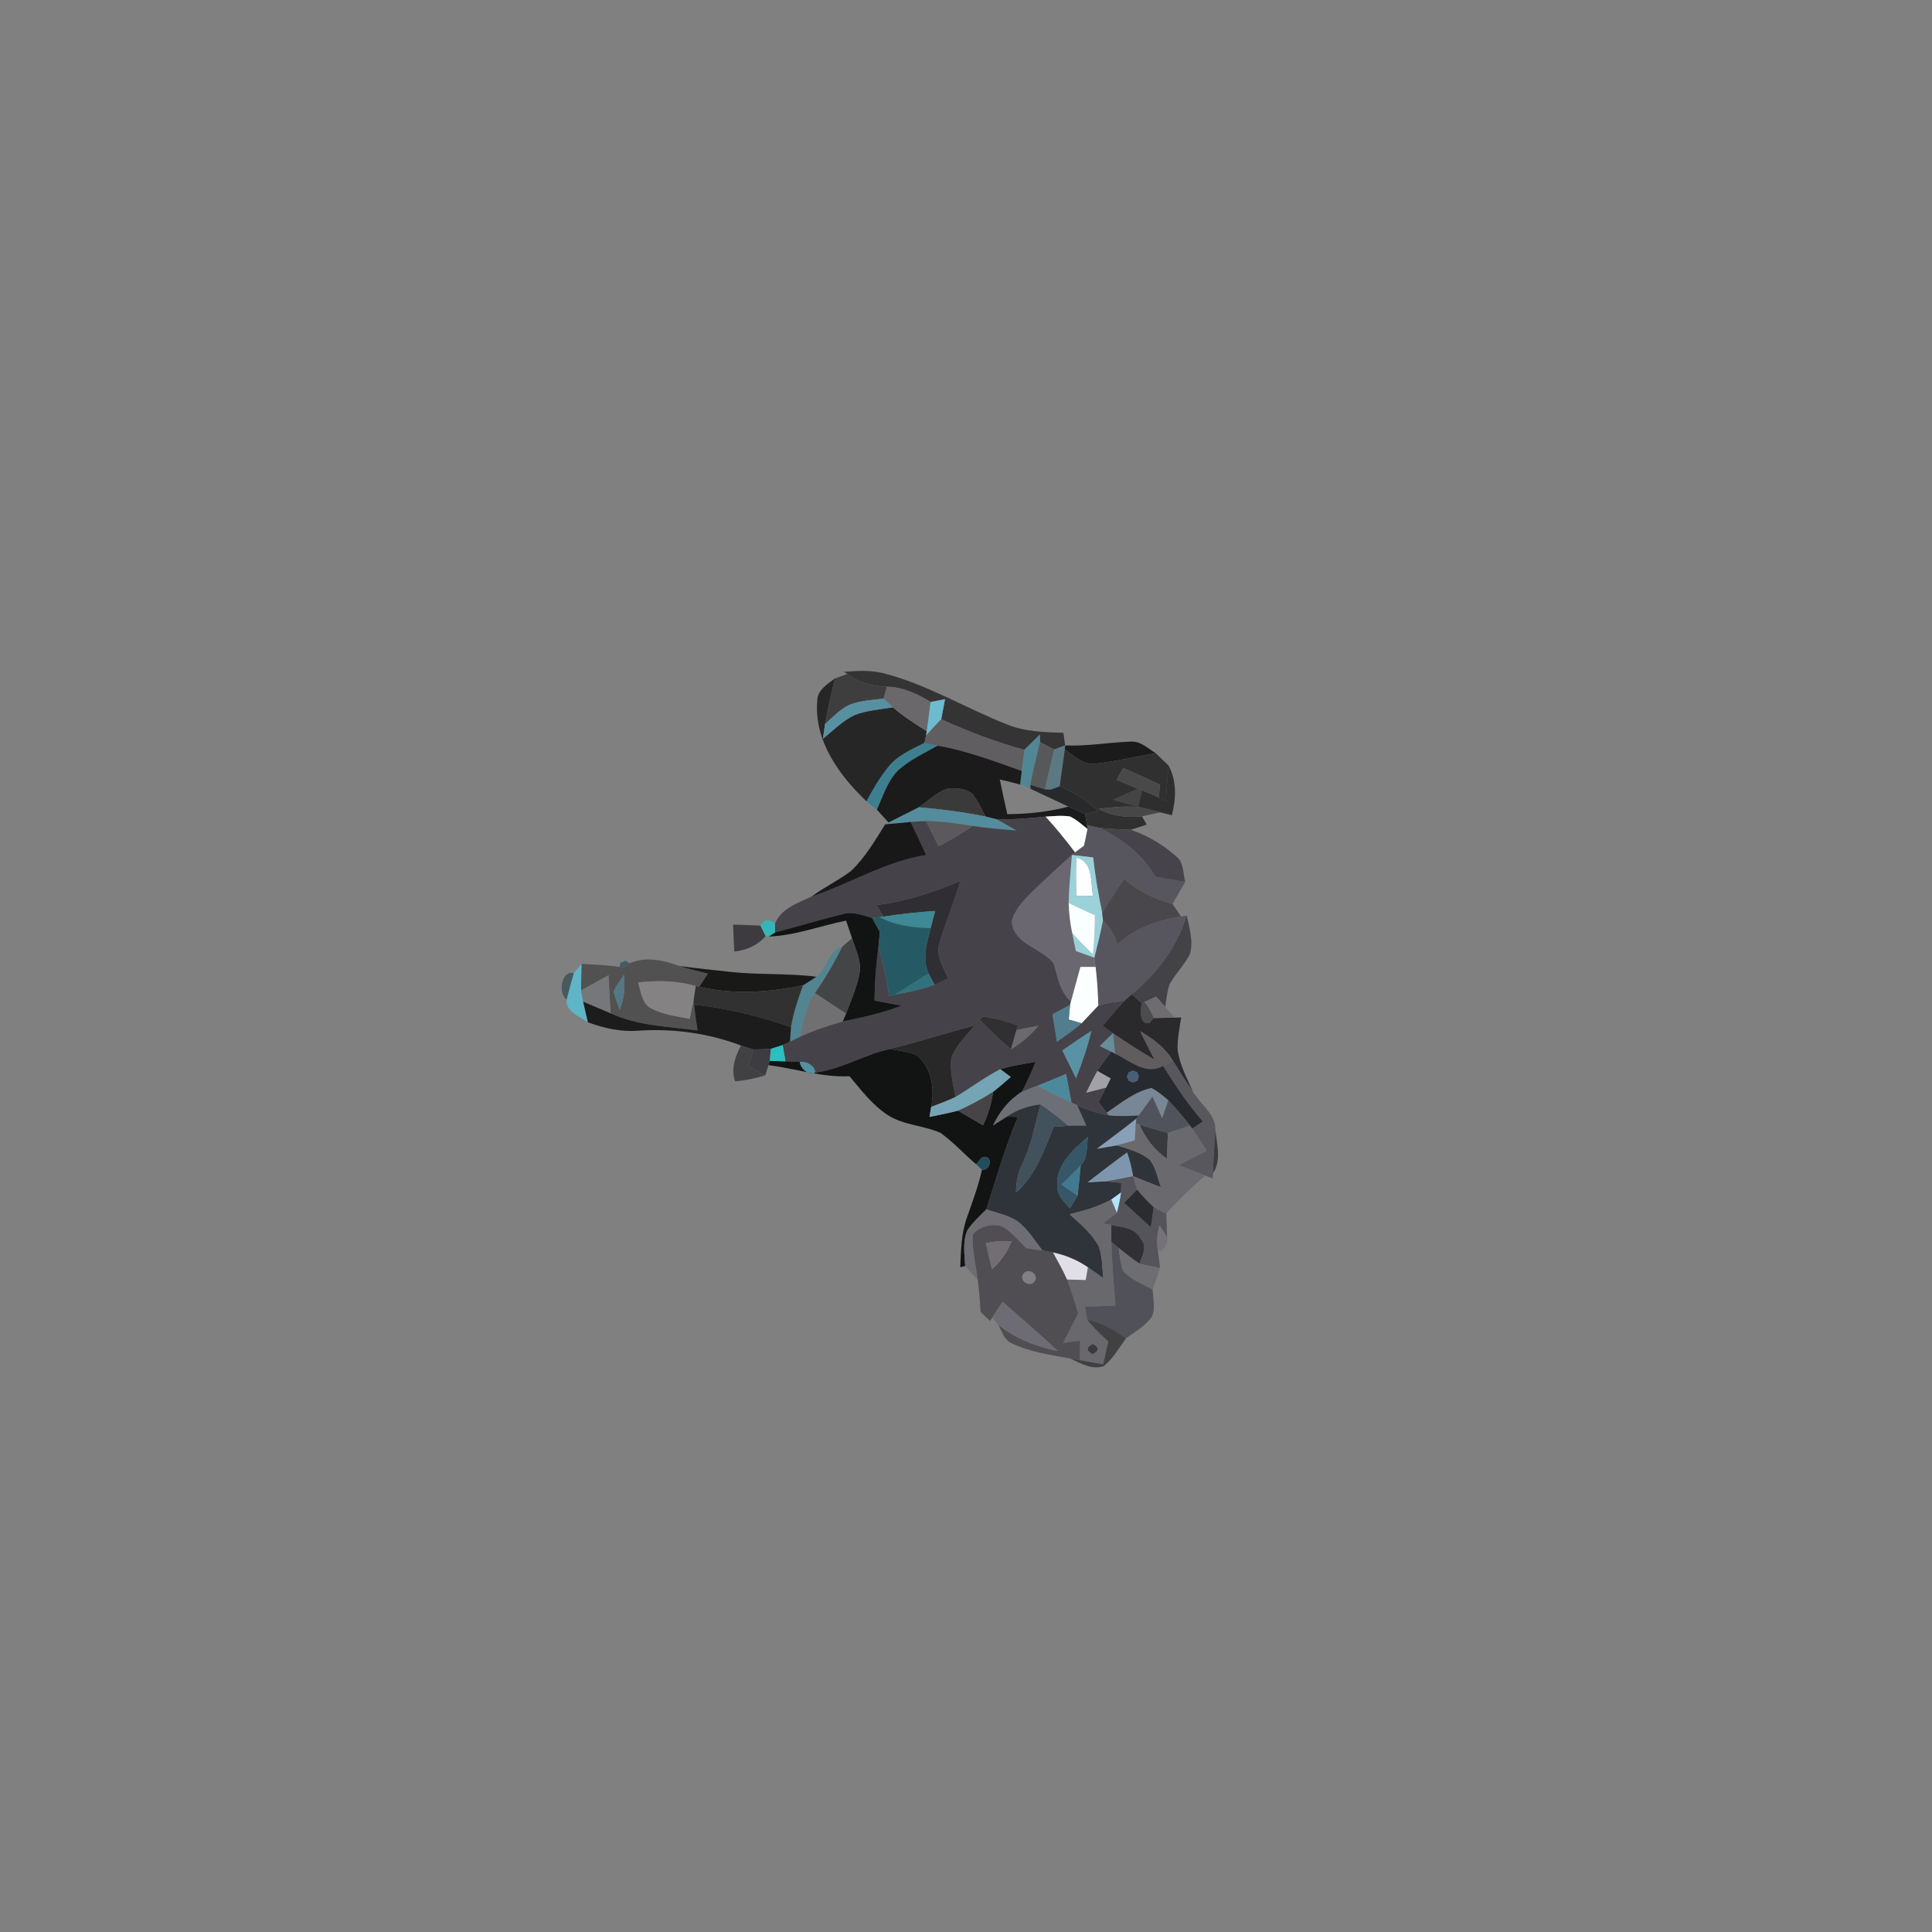 <?xml version="1.0" encoding="UTF-8" ?>
<!DOCTYPE svg PUBLIC "-//W3C//DTD SVG 1.1//EN" "http://www.w3.org/Graphics/SVG/1.1/DTD/svg11.dtd">
<svg width="384pt" height="384pt" viewBox="0 0 384 384" version="1.1" xmlns="http://www.w3.org/2000/svg">
<rect x="0" y="0" width="384" height="384" fill="#808080" stroke="none"/>
<g id="#353435fe">
<path fill="#353435" opacity="1.00" d=" M 167.73 133.53 C 170.29 133.35 172.91 133.16 175.43 133.77 C 184.14 135.95 191.86 140.73 200.16 143.99 C 203.71 145.44 207.59 145.53 211.36 145.66 C 211.45 146.29 211.62 147.54 211.71 148.16 C 211.16 148.36 210.08 148.77 209.54 148.97 C 208.59 148.49 207.64 147.99 206.70 147.49 C 206.69 147.12 206.68 146.39 206.67 146.02 C 205.65 147.02 204.63 148.02 203.61 149.03 C 197.93 147.50 192.42 145.40 187.08 142.95 C 187.33 141.62 187.58 140.29 187.83 138.97 C 186.87 139.15 185.92 139.33 184.97 139.52 C 182.32 137.90 179.44 136.56 176.28 136.49 C 173.46 136.42 170.67 135.72 168.41 133.96 L 167.73 133.53 Z" />
</g>
<g id="#3f3e3fff">
<path fill="#3f3e3f" opacity="1.00" d=" M 168.41 133.96 C 170.67 135.72 173.46 136.42 176.28 136.49 C 176.12 137.08 175.79 138.26 175.63 138.85 C 173.36 139.13 171.02 139.24 168.87 140.07 C 166.97 140.97 165.51 142.53 163.98 143.92 C 164.50 140.87 165.23 137.87 165.92 134.86 C 166.54 134.64 167.78 134.19 168.41 133.96 Z" />
</g>
<g id="#272627ff">
<path fill="#272627" opacity="1.00" d=" M 162.44 139.27 C 162.47 137.12 164.43 136.02 165.92 134.86 C 165.23 137.87 164.50 140.87 163.98 143.92 C 163.88 144.65 163.67 146.11 163.57 146.84 C 165.59 145.18 167.47 143.26 169.86 142.12 C 172.29 141.17 174.92 141.01 177.47 140.59 C 179.55 142.39 181.88 143.87 184.20 145.34 L 184.06 146.20 C 183.97 146.56 183.81 147.30 183.72 147.67 C 181.16 148.99 178.34 150.16 176.52 152.51 C 174.84 154.60 173.49 156.92 172.23 159.28 C 166.79 154.12 161.74 147.15 162.44 139.27 Z" />
</g>
<g id="#6a686aff">
<path fill="#6a686a" opacity="1.00" d=" M 176.28 136.49 C 179.44 136.56 182.32 137.90 184.97 139.52 C 184.71 141.46 184.48 143.40 184.20 145.34 C 181.88 143.87 179.55 142.39 177.47 140.59 C 177.01 140.15 176.09 139.29 175.63 138.85 C 175.79 138.26 176.12 137.08 176.28 136.49 Z" />
</g>
<g id="#5791a1ff">
<path fill="#5791a1" opacity="1.00" d=" M 168.87 140.07 C 171.02 139.24 173.36 139.13 175.63 138.85 C 176.09 139.29 177.01 140.15 177.47 140.59 C 174.92 141.01 172.29 141.17 169.86 142.12 C 167.47 143.26 165.59 145.18 163.57 146.84 C 163.67 146.11 163.88 144.65 163.98 143.92 C 165.51 142.53 166.97 140.97 168.87 140.07 Z" />
</g>
<g id="#6dbbcfff">
<path fill="#6dbbcf" opacity="1.00" d=" M 184.97 139.52 C 185.92 139.33 186.87 139.15 187.83 138.97 C 187.58 140.29 187.33 141.62 187.08 142.95 C 186.06 144.02 185.03 145.09 184.06 146.20 L 184.20 145.34 C 184.48 143.40 184.71 141.46 184.97 139.52 Z" />
</g>
<g id="#605e60ff">
<path fill="#605e60" opacity="1.00" d=" M 184.06 146.20 C 185.03 145.09 186.06 144.02 187.08 142.95 C 192.42 145.40 197.93 147.50 203.61 149.03 C 203.43 150.43 203.25 151.83 203.08 153.23 C 197.59 151.28 192.12 149.22 186.37 148.20 C 185.71 148.07 184.38 147.80 183.72 147.67 C 183.81 147.30 183.97 146.56 184.06 146.20 Z" />
</g>
<g id="#4f8695f4">
<path fill="#4f8695" opacity="0.96" d=" M 203.61 149.03 C 204.63 148.02 205.65 147.02 206.67 146.02 C 206.68 146.39 206.69 147.12 206.70 147.49 C 206.09 150.33 205.27 153.12 204.82 156.00 L 204.83 156.79 C 204.31 156.58 203.27 156.15 202.75 155.94 C 202.83 155.26 203.00 153.91 203.08 153.23 C 203.25 151.83 203.43 150.43 203.61 149.03 Z" />
</g>
<g id="#1b1b1bfd">
<path fill="#1b1b1b" opacity="1.00" d=" M 211.71 148.16 C 216.10 148.36 220.45 147.53 224.83 147.40 C 226.76 147.31 228.19 148.78 229.72 149.72 C 225.80 150.36 221.94 151.33 217.99 151.75 C 215.47 152.24 213.49 150.31 211.63 148.95 L 211.71 148.16 Z" />
</g>
<g id="#3d7f90fb">
<path fill="#3d7f90" opacity="1.00" d=" M 176.52 152.51 C 178.34 150.16 181.16 148.99 183.72 147.67 C 184.38 147.80 185.71 148.07 186.37 148.20 C 183.61 149.78 180.62 151.10 178.31 153.33 C 176.34 155.47 175.47 158.32 174.29 160.92 C 173.59 160.39 172.89 159.85 172.23 159.28 C 173.49 156.92 174.84 154.60 176.52 152.51 Z" />
</g>
<g id="#575859ff">
<path fill="#575859" opacity="1.00" d=" M 204.82 156.00 C 205.27 153.12 206.09 150.33 206.70 147.49 C 207.64 147.99 208.59 148.49 209.54 148.97 C 208.91 151.61 208.29 154.25 207.66 156.89 C 206.70 156.61 205.76 156.31 204.82 156.00 Z" />
</g>
<g id="#5c7983ff">
<path fill="#5c7983" opacity="1.00" d=" M 209.54 148.97 C 210.08 148.77 211.16 148.36 211.71 148.16 L 211.63 148.95 C 211.33 151.40 210.94 153.84 210.62 156.29 C 210.17 156.46 209.28 156.79 208.83 156.95 C 208.54 156.94 207.95 156.91 207.66 156.89 C 208.29 154.25 208.91 151.61 209.54 148.97 Z" />
</g>
<g id="#1b1b1bff">
<path fill="#1b1b1b" opacity="1.00" d=" M 178.31 153.33 C 180.62 151.10 183.61 149.78 186.37 148.20 C 192.12 149.22 197.59 151.28 203.08 153.23 C 203.00 153.91 202.83 155.26 202.75 155.94 C 201.41 155.56 200.05 155.24 198.71 154.92 C 199.19 157.23 199.69 159.52 200.20 161.82 C 204.30 161.80 208.39 161.37 212.36 160.32 C 213.45 160.82 214.56 161.31 215.67 161.81 C 215.77 162.36 215.97 163.47 216.07 164.03 L 216.16 164.79 C 215.03 163.89 213.96 162.88 212.65 162.28 C 211.04 162.04 209.41 162.21 207.80 162.32 C 204.57 162.62 201.33 162.93 198.09 162.84 C 197.53 162.70 196.42 162.43 195.87 162.29 C 195.04 160.71 194.30 159.05 193.16 157.67 C 191.70 156.72 189.85 156.49 188.16 156.78 C 186.07 157.58 184.45 159.19 182.65 160.45 C 180.64 161.48 178.61 162.47 176.61 163.50 C 176.03 162.86 174.87 161.57 174.29 160.92 C 175.47 158.32 176.34 155.47 178.31 153.33 Z" />
</g>
<g id="#303030ff">
<path fill="#303030" opacity="1.00" d=" M 210.62 156.29 C 210.94 153.84 211.33 151.40 211.63 148.95 C 213.49 150.31 215.47 152.24 217.99 151.75 C 221.94 151.33 225.80 150.36 229.72 149.72 C 230.56 150.53 231.41 151.34 232.26 152.15 C 232.05 154.49 231.87 156.84 231.73 159.19 C 231.39 159.01 230.70 158.67 230.35 158.49 C 230.39 157.85 230.48 156.57 230.52 155.93 C 228.10 154.79 225.66 153.71 223.22 152.64 C 222.91 153.23 222.29 154.42 221.98 155.01 C 223.38 155.60 224.79 156.20 226.21 156.78 C 224.54 157.45 222.91 158.20 221.27 158.95 C 222.91 159.43 224.55 159.91 226.20 160.39 C 223.59 160.20 220.98 160.45 218.39 160.78 C 221.03 162.21 224.02 162.59 226.97 162.25 C 227.21 162.66 227.68 163.48 227.92 163.89 C 226.87 164.27 225.80 164.61 224.73 164.92 C 222.68 164.85 220.62 164.77 218.58 164.56 C 217.95 164.43 216.69 164.16 216.07 164.03 C 215.97 163.47 215.77 162.36 215.67 161.81 C 216.31 161.64 217.59 161.31 218.24 161.15 C 215.97 159.13 213.44 157.42 210.62 156.29 Z" />
</g>
<g id="#121212bd">
<path fill="#121212" opacity="0.74" d=" M 232.26 152.15 C 233.91 155.24 233.77 158.74 232.91 162.04 C 232.34 161.89 231.20 161.60 230.63 161.46 C 229.15 161.07 227.68 160.69 226.20 160.39 C 226.46 159.29 226.73 158.18 227.00 157.08 C 228.13 157.53 229.24 158.00 230.35 158.49 C 230.70 158.67 231.39 159.01 231.73 159.19 C 231.87 156.84 232.05 154.49 232.26 152.15 Z" />
</g>
<g id="#4a494aff">
<path fill="#4a494a" opacity="1.00" d=" M 223.22 152.64 C 225.66 153.71 228.10 154.79 230.52 155.93 C 230.48 156.57 230.39 157.85 230.35 158.49 C 229.24 158.00 228.13 157.53 227.00 157.08 L 226.21 156.78 C 224.79 156.20 223.38 155.60 221.98 155.01 C 222.29 154.42 222.91 153.23 223.22 152.64 Z" />
</g>
<g id="#1d1e1fe0">
<path fill="#1d1e1f" opacity="0.88" d=" M 204.82 156.00 C 205.76 156.31 206.70 156.61 207.66 156.89 C 207.95 156.91 208.54 156.94 208.83 156.95 C 209.28 156.79 210.17 156.46 210.62 156.29 C 213.44 157.42 215.97 159.13 218.24 161.15 C 217.59 161.31 216.31 161.64 215.67 161.81 C 214.56 161.31 213.45 160.82 212.36 160.32 C 209.85 159.14 207.34 157.96 204.83 156.79 L 204.82 156.00 Z" />
</g>
<g id="#3b3a3bff">
<path fill="#3b3a3b" opacity="1.00" d=" M 182.65 160.45 C 184.45 159.19 186.07 157.58 188.16 156.78 C 189.85 156.49 191.70 156.72 193.16 157.67 C 194.30 159.05 195.04 160.71 195.87 162.29 C 191.51 161.38 187.08 160.84 182.65 160.45 Z" />
</g>
<g id="#0a0a0a82">
<path fill="#0a0a0a" opacity="0.51" d=" M 221.27 158.95 C 222.91 158.20 224.54 157.45 226.21 156.78 L 227.00 157.08 C 226.73 158.18 226.46 159.29 226.20 160.39 C 224.55 159.91 222.91 159.43 221.27 158.95 Z" />
</g>
<g id="#484748fe">
<path fill="#484748" opacity="1.00" d=" M 218.39 160.78 C 220.98 160.45 223.59 160.20 226.20 160.39 C 227.68 160.69 229.15 161.07 230.63 161.46 C 229.71 161.66 227.89 162.05 226.97 162.25 C 224.02 162.59 221.03 162.21 218.39 160.78 Z" />
</g>
<g id="#538c9cff">
<path fill="#538c9c" opacity="1.00" d=" M 176.61 163.50 C 178.61 162.47 180.64 161.48 182.65 160.45 C 187.08 160.84 191.51 161.38 195.87 162.29 C 196.42 162.43 197.53 162.70 198.09 162.84 C 199.43 163.54 200.73 164.31 202.04 165.07 C 199.13 164.85 196.22 164.59 193.33 164.17 C 190.26 163.68 187.17 163.22 184.05 163.19 C 183.03 163.23 182.01 163.29 181.00 163.37 C 179.31 163.52 177.63 163.69 175.94 163.85 L 176.61 163.50 Z" />
</g>
<g id="#fdffffff">
<path fill="#fdffff" opacity="1.00" d=" M 207.80 162.32 C 209.41 162.21 211.04 162.04 212.65 162.28 C 213.96 162.88 215.03 163.89 216.16 164.79 C 215.95 165.90 215.71 167.01 215.46 168.11 C 215.02 168.45 214.12 169.11 213.67 169.44 C 211.82 166.98 209.87 164.59 207.80 162.32 Z" />
<path fill="#fdffff" opacity="1.00" d=" M 213.92 170.43 C 217.40 171.28 216.70 175.37 217.26 178.07 C 216.43 178.08 214.75 178.09 213.91 178.10 C 213.85 175.54 213.82 172.98 213.92 170.43 Z" />
</g>
<g id="#454349ff">
<path fill="#454349" opacity="1.00" d=" M 181.00 163.37 C 182.01 163.29 183.03 163.23 184.05 163.19 C 184.88 164.86 185.71 166.52 186.56 168.18 C 188.89 166.97 191.15 165.64 193.33 164.17 C 196.22 164.59 199.13 164.85 202.04 165.07 C 200.73 164.31 199.43 163.54 198.09 162.84 C 201.33 162.93 204.57 162.62 207.80 162.32 C 209.87 164.59 211.82 166.98 213.67 169.44 L 213.06 169.93 C 210.39 172.30 207.78 174.75 205.19 177.21 C 203.51 178.90 201.72 180.73 201.11 183.11 C 201.41 187.69 207.03 188.38 209.44 191.46 C 210.23 194.15 210.65 197.08 212.86 199.07 L 212.69 199.72 C 211.54 200.37 210.37 200.98 209.20 201.60 C 209.48 203.42 209.77 205.23 210.07 207.05 C 211.74 205.88 213.42 204.71 214.97 203.38 C 216.10 202.22 217.17 201.01 218.30 199.86 C 220.01 199.35 221.78 199.08 223.55 198.86 C 222.02 200.49 220.59 202.21 219.14 203.91 C 219.83 204.40 220.52 204.88 221.21 205.37 C 220.34 206.21 219.48 207.05 218.61 207.90 C 219.18 208.18 220.31 208.75 220.88 209.03 C 219.93 210.29 218.97 211.55 218.11 212.87 C 217.31 214.28 216.60 215.73 215.89 217.18 C 217.21 216.84 218.53 216.50 219.85 216.16 C 219.36 217.13 218.87 218.09 218.37 219.06 C 218.89 219.77 219.42 220.47 219.96 221.16 L 220.41 221.70 C 218.22 221.34 216.13 220.58 214.10 219.70 C 213.82 219.57 213.26 219.31 212.97 219.17 C 212.62 217.26 212.26 215.35 211.89 213.45 C 209.98 214.25 208.07 215.06 206.15 215.82 C 205.12 216.22 204.09 216.60 203.08 217.02 C 204.13 215.10 204.98 213.08 205.84 211.07 C 203.49 211.46 201.12 211.85 198.83 212.51 C 195.71 214.12 192.90 216.25 189.89 218.05 C 189.46 215.47 188.73 212.86 189.09 210.24 C 190.03 207.73 192.04 205.84 193.73 203.82 C 188.07 205.32 182.48 207.09 176.80 208.52 C 171.74 209.63 167.24 212.53 162.06 213.18 C 161.83 211.75 160.34 210.91 158.98 211.07 C 158.26 211.04 156.83 210.98 156.12 210.95 C 155.98 210.14 155.71 208.52 155.57 207.71 C 155.93 207.54 156.65 207.20 157.01 207.03 C 157.54 206.77 158.60 206.25 159.13 205.99 C 161.82 204.75 164.64 203.84 167.47 203.02 C 171.43 202.23 175.39 201.37 179.16 199.89 C 177.38 199.54 175.61 199.20 173.83 198.87 C 173.84 195.25 174.13 191.65 174.61 188.07 C 175.46 191.33 176.27 194.61 176.71 197.96 C 177.00 197.89 177.58 197.75 177.87 197.69 C 180.53 197.17 183.21 196.69 185.75 195.70 C 186.66 195.31 187.55 194.90 188.45 194.49 C 187.48 192.22 185.85 189.79 186.79 187.23 C 188.01 183.14 189.68 179.20 190.88 175.10 C 185.56 177.38 180.01 179.14 174.25 179.89 C 174.70 180.65 175.16 181.42 175.61 182.18 L 174.82 182.29 C 174.45 182.34 173.72 182.42 173.35 182.46 C 171.47 181.92 169.50 181.11 167.52 181.68 C 163.01 182.80 158.55 184.14 154.06 185.32 C 154.05 184.90 154.04 184.06 154.03 183.63 C 155.16 180.61 158.57 179.46 161.27 178.22 C 168.95 175.67 175.99 171.20 184.08 169.95 C 183.08 167.74 182.06 165.55 181.00 163.37 M 195.42 202.08 L 194.70 202.62 C 196.67 204.71 198.71 206.73 200.95 208.52 C 203.01 207.30 204.84 205.75 206.37 203.90 C 204.92 204.17 203.48 204.45 202.04 204.75 L 202.30 203.85 C 200.09 202.96 197.78 202.37 195.42 202.08 M 211.15 208.79 C 212.05 210.62 212.95 212.46 213.87 214.29 C 215.09 211.23 216.14 208.11 216.92 204.91 C 214.96 206.16 213.04 207.46 211.15 208.79 Z" />
</g>
<g id="#5b595bff">
<path fill="#5b595b" opacity="1.00" d=" M 184.05 163.19 C 187.17 163.22 190.26 163.68 193.33 164.17 C 191.15 165.64 188.89 166.97 186.56 168.18 C 185.71 166.52 184.88 164.86 184.05 163.19 Z" />
</g>
<g id="#181819ff">
<path fill="#181819" opacity="1.00" d=" M 175.94 163.85 C 177.63 163.69 179.31 163.52 181.00 163.37 C 182.06 165.55 183.08 167.74 184.08 169.95 C 175.99 171.20 168.95 175.67 161.27 178.22 C 163.78 176.35 166.64 175.01 169.14 173.12 C 171.94 170.47 173.90 167.09 175.94 163.85 Z" />
</g>
<g id="#57565eff">
<path fill="#57565e" opacity="1.00" d=" M 216.07 164.03 C 216.69 164.16 217.95 164.43 218.58 164.56 C 223.07 166.74 227.16 169.89 229.68 174.27 C 231.64 174.62 233.60 174.95 235.57 175.27 C 234.73 176.73 233.88 178.19 233.05 179.66 C 229.50 178.73 226.17 177.11 223.39 174.69 C 221.95 176.93 220.43 179.12 219.07 181.41 C 218.30 177.77 217.68 174.11 217.27 170.42 C 215.86 170.25 214.46 170.09 213.06 169.93 L 213.67 169.44 C 214.12 169.11 215.02 168.45 215.46 168.11 C 215.71 167.01 215.95 165.90 216.16 164.79 L 216.07 164.03 Z" />
<path fill="#57565e" opacity="1.00" d=" M 234.74 182.17 L 235.87 181.95 C 233.98 188.16 229.95 193.56 224.95 197.63 C 224.60 197.94 223.90 198.56 223.55 198.86 C 221.78 199.08 220.01 199.35 218.30 199.86 C 218.20 197.30 218.07 194.73 217.76 192.18 C 217.69 191.73 217.57 190.81 217.51 190.35 C 218.12 187.87 218.75 185.40 219.23 182.89 C 220.65 184.17 221.54 185.88 222.08 187.70 C 225.56 184.47 230.11 182.87 234.74 182.17 Z" />
</g>
<g id="#454349f9">
<path fill="#454349" opacity="0.98" d=" M 218.58 164.56 C 220.62 164.77 222.68 164.85 224.73 164.92 C 228.05 166.02 231.13 167.87 233.74 170.19 C 235.33 171.37 235.11 173.54 235.57 175.27 C 233.60 174.95 231.64 174.62 229.68 174.27 C 227.16 169.89 223.07 166.74 218.58 164.56 Z" />
</g>
<g id="#6a6770ff">
<path fill="#6a6770" opacity="1.00" d=" M 205.19 177.21 C 207.78 174.75 210.39 172.30 213.06 169.93 C 212.79 173.10 212.49 176.28 212.40 179.46 C 212.47 181.47 212.69 183.48 213.11 185.45 C 213.35 186.64 213.60 187.83 213.84 189.02 C 215.06 189.46 216.28 189.91 217.51 190.35 C 217.57 190.81 217.69 191.73 217.76 192.18 C 216.75 192.18 215.74 192.19 214.74 192.19 C 214.11 194.49 213.49 196.78 212.86 199.07 C 210.65 197.08 210.23 194.15 209.44 191.46 C 207.03 188.38 201.41 187.69 201.11 183.11 C 201.72 180.73 203.51 178.90 205.19 177.21 Z" />
</g>
<g id="#9bd2daff">
<path fill="#9bd2da" opacity="1.00" d=" M 213.06 169.93 C 214.46 170.09 215.86 170.25 217.27 170.42 C 217.68 174.11 218.30 177.77 219.07 181.41 C 219.11 181.78 219.19 182.52 219.23 182.89 C 218.75 185.40 218.12 187.87 217.51 190.35 C 216.28 189.91 215.06 189.46 213.84 189.02 C 213.60 187.83 213.35 186.64 213.11 185.45 C 214.41 186.95 215.83 188.33 217.24 189.72 C 217.51 187.12 217.65 184.51 217.62 181.90 C 215.86 181.11 214.12 180.30 212.40 179.46 C 212.49 176.28 212.79 173.10 213.06 169.93 M 213.92 170.43 C 213.82 172.98 213.85 175.54 213.91 178.10 C 214.75 178.09 216.43 178.08 217.26 178.07 C 216.70 175.37 217.40 171.28 213.92 170.43 Z" />
</g>
<g id="#4a474cff">
<path fill="#4a474c" opacity="1.00" d=" M 219.07 181.41 C 220.43 179.12 221.95 176.93 223.39 174.69 C 226.17 177.11 229.50 178.73 233.05 179.66 C 233.61 180.50 234.17 181.33 234.74 182.17 C 230.11 182.87 225.56 184.47 222.08 187.70 C 221.54 185.88 220.65 184.17 219.23 182.89 C 219.19 182.52 219.11 181.78 219.07 181.41 Z" />
</g>
<g id="#2f2e32ff">
<path fill="#2f2e32" opacity="1.00" d=" M 174.25 179.89 C 180.01 179.14 185.56 177.38 190.88 175.10 C 189.68 179.20 188.01 183.14 186.79 187.23 C 185.85 189.79 187.48 192.22 188.45 194.49 C 187.55 194.90 186.66 195.31 185.75 195.70 C 185.46 195.15 184.87 194.06 184.57 193.51 C 183.26 190.58 184.21 187.40 184.98 184.48 C 185.27 183.34 185.57 182.20 185.87 181.06 C 182.44 181.28 179.01 181.65 175.61 182.18 C 175.16 181.42 174.70 180.65 174.25 179.89 Z" />
</g>
<g id="#f9ffffff">
<path fill="#f9ffff" opacity="1.00" d=" M 212.40 179.46 C 214.12 180.30 215.86 181.11 217.62 181.90 C 217.65 184.51 217.51 187.12 217.24 189.72 C 215.83 188.33 214.41 186.95 213.11 185.45 C 212.69 183.48 212.47 181.47 212.40 179.46 Z" />
</g>
<g id="#121313ff">
<path fill="#121313" opacity="1.00" d=" M 167.52 181.68 C 169.50 181.11 171.47 181.92 173.35 182.46 C 173.86 183.38 174.36 184.30 174.88 185.22 C 174.78 186.17 174.69 187.12 174.61 188.07 C 174.13 191.65 173.84 195.25 173.83 198.87 C 175.61 199.20 177.38 199.54 179.16 199.89 C 175.39 201.37 171.43 202.23 167.47 203.02 C 167.64 202.63 167.99 201.84 168.16 201.45 C 169.24 198.58 170.54 195.73 170.95 192.67 C 170.97 190.51 169.97 188.50 169.35 186.48 C 168.94 185.31 168.55 184.15 168.17 182.98 C 163.02 184.00 158.07 185.97 152.77 186.14 C 153.09 185.93 153.73 185.53 154.06 185.32 C 158.55 184.14 163.01 182.80 167.52 181.68 Z" />
<path fill="#121313" opacity="1.00" d=" M 162.06 213.18 C 167.24 212.53 171.74 209.63 176.80 208.52 C 178.64 208.78 180.53 209.01 182.26 209.75 C 185.18 212.25 185.82 216.40 185.08 220.00 C 184.99 220.50 184.82 221.50 184.74 222.00 C 186.64 221.61 188.54 221.24 190.42 220.75 C 192.07 221.73 193.72 222.69 195.38 223.66 C 196.39 221.56 197.06 219.33 197.38 217.03 C 198.58 216.07 199.74 215.06 200.90 214.06 C 200.38 213.67 199.35 212.90 198.83 212.51 C 201.12 211.85 203.49 211.46 205.84 211.07 C 204.98 213.08 204.13 215.10 203.08 217.02 C 200.53 218.62 198.67 220.99 197.37 223.68 C 198.29 223.09 199.21 222.50 200.13 221.92 C 200.68 221.94 201.78 221.98 202.32 222.00 C 199.80 227.97 198.04 234.22 196.04 240.38 C 194.72 241.72 193.30 242.98 192.26 244.56 C 191.32 246.78 191.69 249.28 191.84 251.63 L 190.86 251.87 C 191.01 248.53 191.05 245.10 192.21 241.92 C 193.30 238.82 194.46 235.73 195.17 232.52 C 197.20 232.63 197.30 229.15 195.09 230.11 C 194.83 230.43 194.29 231.07 194.02 231.39 C 191.61 229.40 189.53 227.02 186.98 225.20 C 183.59 223.64 179.59 223.69 176.41 221.60 C 173.36 219.61 171.17 216.65 168.85 213.91 C 163.35 214.18 158.13 212.37 152.74 211.71 L 153.00 210.85 C 153.78 210.88 155.34 210.93 156.12 210.95 C 156.83 210.98 158.26 211.04 158.98 211.07 C 159.15 212.47 160.65 213.71 162.06 213.18 Z" />
</g>
<g id="#3f8895ff">
<path fill="#3f8895" opacity="1.00" d=" M 175.61 182.18 C 179.01 181.65 182.44 181.28 185.87 181.06 C 185.57 182.20 185.27 183.34 184.98 184.48 C 181.48 184.38 177.94 183.96 174.82 182.29 L 175.61 182.18 Z" />
</g>
<g id="#255a65ff">
<path fill="#255a65" opacity="1.00" d=" M 173.35 182.46 C 173.72 182.42 174.45 182.34 174.82 182.29 C 177.94 183.96 181.48 184.38 184.98 184.48 C 184.21 187.40 183.26 190.58 184.57 193.51 C 182.32 194.88 180.13 196.34 177.87 197.69 C 177.58 197.75 177.00 197.89 176.71 197.96 C 176.27 194.61 175.46 191.33 174.61 188.07 C 174.69 187.12 174.78 186.17 174.88 185.22 C 174.36 184.30 173.86 183.38 173.35 182.46 Z" />
</g>
<g id="#413f45f2">
<path fill="#413f45" opacity="0.95" d=" M 235.87 181.95 C 236.39 184.46 237.25 187.08 236.50 189.63 C 235.44 191.78 233.66 193.46 232.50 195.56 C 231.96 197.03 231.84 198.60 231.61 200.13 C 231.00 199.45 230.38 198.76 229.77 198.08 C 229.19 198.35 228.03 198.89 227.45 199.16 L 226.94 199.39 C 226.44 198.95 225.45 198.07 224.95 197.63 C 229.95 193.56 233.98 188.16 235.87 181.95 Z" />
</g>
<g id="#29bec0de">
<path fill="#29bec0" opacity="0.87" d=" M 151.12 183.97 C 151.91 182.71 152.88 182.60 154.03 183.63 C 154.04 184.06 154.05 184.90 154.06 185.32 C 153.73 185.53 153.09 185.93 152.77 186.14 L 152.15 186.07 C 151.89 185.54 151.38 184.49 151.12 183.97 Z" />
</g>
<g id="#38363bed">
<path fill="#38363b" opacity="0.93" d=" M 145.71 183.77 C 147.51 183.82 149.32 183.89 151.12 183.97 C 151.38 184.49 151.89 185.54 152.15 186.07 C 150.56 187.92 148.35 188.86 145.95 189.13 C 145.85 187.34 145.77 185.56 145.71 183.77 Z" />
</g>
<g id="#444547ff">
<path fill="#444547" opacity="1.00" d=" M 167.39 188.18 C 167.88 187.76 168.86 186.90 169.35 186.48 C 169.97 188.50 170.97 190.51 170.95 192.67 C 170.54 195.73 169.24 198.58 168.16 201.45 C 166.08 200.11 164.00 198.76 161.96 197.37 C 164.01 194.46 165.78 191.36 167.39 188.18 Z" />
</g>
<g id="#4d8493e7">
<path fill="#4d8493" opacity="0.91" d=" M 162.25 194.13 C 164.44 192.55 164.56 188.98 167.39 188.18 C 165.78 191.36 164.01 194.46 161.96 197.37 C 160.21 199.92 159.61 203.00 159.13 205.99 C 158.60 206.25 157.54 206.77 157.01 207.03 C 157.07 206.30 157.17 204.85 157.22 204.13 C 157.69 201.29 158.61 198.55 159.59 195.85 C 160.50 195.30 161.38 194.73 162.25 194.13 Z" />
</g>
<g id="#23505cb2">
<path fill="#23505c" opacity="0.70" d=" M 123.36 191.32 L 124.37 190.96 L 125.11 191.48 C 124.79 191.70 124.16 192.12 123.85 192.33 L 123.11 192.19 L 123.36 191.32 Z" />
</g>
<g id="#515152ff">
<path fill="#515152" opacity="1.00" d=" M 125.11 191.48 C 128.34 190.05 131.83 190.82 134.98 192.00 C 136.88 192.56 138.79 193.04 140.71 193.51 C 140.13 194.38 139.55 195.26 138.97 196.14 L 138.29 195.98 C 134.57 194.93 130.67 194.82 126.84 195.28 C 127.41 197.10 127.54 199.50 129.49 200.45 C 131.83 201.69 134.51 201.98 137.07 202.50 C 137.34 201.24 137.62 199.99 137.87 198.74 L 137.95 199.71 C 138.14 201.41 138.39 203.12 138.64 204.82 C 132.83 204.02 126.78 203.92 121.36 201.40 C 121.23 198.88 121.09 196.36 120.94 193.85 C 119.12 194.83 117.31 195.83 115.51 196.85 C 115.48 195.09 115.55 193.33 115.58 191.57 C 118.09 191.73 120.62 191.81 123.11 192.19 L 123.85 192.33 C 124.16 192.12 124.79 191.70 125.11 191.48 M 121.95 197.05 C 122.29 198.28 122.70 199.50 123.17 200.70 C 124.11 198.49 124.25 196.09 124.03 193.73 C 123.30 194.81 122.52 195.87 121.95 197.05 Z" />
</g>
<g id="#5db8cbee">
<path fill="#5db8cb" opacity="0.93" d=" M 114.03 193.43 C 114.42 192.97 115.19 192.04 115.58 191.57 C 115.55 193.33 115.48 195.09 115.51 196.85 C 115.61 197.41 115.81 198.53 115.91 199.09 C 116.21 200.46 116.53 201.82 116.85 203.19 C 115.18 202.04 112.43 201.14 112.62 198.66 C 113.06 196.91 113.55 195.17 114.03 193.43 Z" />
</g>
<g id="#191918fe">
<path fill="#191918" opacity="1.00" d=" M 134.98 192.00 C 138.33 192.45 141.70 192.79 145.06 193.16 C 150.77 193.80 156.54 193.40 162.25 194.13 C 161.38 194.73 160.50 195.30 159.59 195.85 C 152.84 197.26 145.74 197.72 138.97 196.14 C 139.55 195.26 140.13 194.38 140.71 193.51 C 138.79 193.04 136.88 192.56 134.98 192.00 Z" />
</g>
<g id="#fbffffff">
<path fill="#fbffff" opacity="1.00" d=" M 214.74 192.19 C 215.74 192.19 216.75 192.18 217.76 192.18 C 218.07 194.73 218.20 197.30 218.30 199.86 C 217.17 201.01 216.10 202.22 214.97 203.38 C 214.33 203.19 213.07 202.83 212.43 202.64 C 212.50 201.66 212.59 200.69 212.69 199.72 L 212.86 199.07 C 213.49 196.78 214.11 194.49 214.74 192.19 Z" />
</g>
<g id="#1f3d4695">
<path fill="#1f3d46" opacity="0.58" d=" M 112.62 198.66 C 110.83 197.43 111.58 192.75 114.03 193.43 C 113.55 195.17 113.06 196.91 112.62 198.66 Z" />
</g>
<g id="#76777bff">
<path fill="#76777b" opacity="1.00" d=" M 115.51 196.85 C 117.31 195.83 119.12 194.83 120.94 193.85 C 121.09 196.36 121.23 198.88 121.36 201.40 C 119.54 200.64 117.73 199.86 115.91 199.09 C 115.81 198.53 115.61 197.41 115.51 196.85 Z" />
</g>
<g id="#537884ff">
<path fill="#537884" opacity="1.00" d=" M 121.95 197.05 C 122.52 195.87 123.30 194.81 124.03 193.73 C 124.25 196.09 124.11 198.49 123.17 200.70 C 122.70 199.50 122.29 198.28 121.95 197.05 Z" />
</g>
<g id="#31717eff">
<path fill="#31717e" opacity="1.00" d=" M 177.87 197.69 C 180.13 196.34 182.32 194.88 184.57 193.51 C 184.87 194.06 185.46 195.15 185.75 195.70 C 183.21 196.69 180.53 197.17 177.87 197.69 Z" />
</g>
<g id="#858284ff">
<path fill="#858284" opacity="1.00" d=" M 126.84 195.28 C 130.67 194.82 134.57 194.93 138.29 195.98 C 138.19 196.67 137.97 198.05 137.87 198.74 C 137.62 199.99 137.34 201.24 137.07 202.50 C 134.51 201.98 131.83 201.69 129.49 200.45 C 127.54 199.50 127.41 197.10 126.84 195.28 Z" />
</g>
<g id="#313131ff">
<path fill="#313131" opacity="1.00" d=" M 138.29 195.98 L 138.97 196.14 C 145.74 197.72 152.84 197.26 159.59 195.85 C 158.61 198.55 157.69 201.29 157.22 204.13 C 150.96 202.02 144.54 200.31 137.95 199.71 L 137.87 198.74 C 137.97 198.05 138.19 196.67 138.29 195.98 Z" />
</g>
<g id="#706f71ff">
<path fill="#706f71" opacity="1.00" d=" M 159.13 205.99 C 159.61 203.00 160.21 199.92 161.96 197.37 C 164.00 198.76 166.08 200.11 168.16 201.45 C 167.99 201.84 167.64 202.63 167.47 203.02 C 164.64 203.84 161.82 204.75 159.13 205.99 Z" />
</g>
<g id="#2a292cff">
<path fill="#2a292c" opacity="1.00" d=" M 224.95 197.63 C 225.45 198.07 226.44 198.95 226.94 199.39 C 226.62 200.66 226.42 203.82 228.50 203.30 C 228.70 203.06 229.10 202.58 229.30 202.34 C 230.70 202.32 232.10 202.29 233.50 202.26 C 233.82 202.26 234.45 202.24 234.77 202.23 C 234.43 204.43 233.94 206.63 234.08 208.86 C 234.53 211.71 235.91 214.29 237.05 216.91 C 235.66 214.94 234.43 212.87 233.13 210.85 C 231.62 208.25 229.16 206.46 226.62 204.96 C 227.55 206.88 228.53 208.77 229.52 210.67 C 226.70 208.98 223.90 207.25 221.21 205.37 C 220.52 204.88 219.83 204.40 219.14 203.91 C 220.59 202.21 222.02 200.49 223.55 198.86 C 223.90 198.56 224.60 197.94 224.95 197.63 Z" />
</g>
<g id="#6e6c6ffb">
<path fill="#6e6c6f" opacity="1.00" d=" M 227.45 199.16 C 228.03 198.89 229.19 198.35 229.77 198.08 C 230.38 198.76 231.00 199.45 231.61 200.13 C 232.09 200.67 233.03 201.73 233.50 202.26 C 232.10 202.29 230.70 202.32 229.30 202.34 C 228.86 201.18 228.24 200.12 227.45 199.16 Z" />
</g>
<g id="#1b1c1bff">
<path fill="#1b1c1b" opacity="1.00" d=" M 115.91 199.09 C 117.73 199.86 119.54 200.64 121.36 201.40 C 126.78 203.92 132.83 204.02 138.64 204.82 C 138.39 203.12 138.14 201.41 137.95 199.71 C 144.54 200.31 150.96 202.02 157.22 204.13 C 157.17 204.85 157.07 206.30 157.01 207.03 C 156.65 207.20 155.93 207.54 155.57 207.71 C 154.98 207.90 153.80 208.28 153.21 208.47 C 152.08 208.55 150.94 208.58 149.81 208.58 C 148.96 208.34 148.11 208.08 147.27 207.80 C 140.82 205.36 133.86 204.40 126.98 204.85 C 123.50 205.15 120.09 204.38 116.85 203.19 C 116.53 201.82 116.21 200.46 115.91 199.09 Z" />
</g>
<g id="#353435af">
<path fill="#353435" opacity="0.69" d=" M 226.94 199.39 L 227.45 199.16 C 228.24 200.12 228.86 201.18 229.30 202.34 C 229.10 202.58 228.70 203.06 228.50 203.30 C 226.42 203.82 226.62 200.66 226.94 199.39 Z" />
</g>
<g id="#527d8eff">
<path fill="#527d8e" opacity="1.00" d=" M 209.20 201.60 C 210.37 200.98 211.54 200.37 212.69 199.72 C 212.59 200.69 212.50 201.66 212.43 202.64 C 213.07 202.83 214.33 203.19 214.97 203.38 C 213.42 204.71 211.74 205.88 210.07 207.05 C 209.77 205.23 209.48 203.42 209.20 201.60 Z" />
</g>
<g id="#302f31ff">
<path fill="#302f31" opacity="1.00" d=" M 195.42 202.08 C 197.78 202.37 200.09 202.96 202.30 203.85 L 202.04 204.75 C 201.67 206.00 201.31 207.26 200.95 208.52 C 198.71 206.73 196.67 204.71 194.70 202.62 L 195.42 202.08 Z" />
</g>
<g id="#282829ff">
<path fill="#282829" opacity="1.00" d=" M 176.80 208.52 C 182.48 207.09 188.07 205.32 193.73 203.82 C 192.04 205.84 190.03 207.73 189.09 210.24 C 188.73 212.86 189.46 215.47 189.89 218.05 C 188.32 218.78 186.70 219.39 185.08 220.00 C 185.82 216.40 185.18 212.25 182.26 209.75 C 180.53 209.01 178.64 208.78 176.80 208.52 Z" />
</g>
<g id="#6b696bff">
<path fill="#6b696b" opacity="1.00" d=" M 202.04 204.75 C 203.48 204.45 204.92 204.17 206.37 203.90 C 204.84 205.75 203.01 207.30 200.95 208.52 C 201.31 207.26 201.67 206.00 202.04 204.75 Z" />
</g>
<g id="#5a91a5ff">
<path fill="#5a91a5" opacity="1.00" d=" M 211.15 208.79 C 213.04 207.46 214.96 206.16 216.92 204.91 C 216.14 208.11 215.09 211.23 213.87 214.29 C 212.95 212.46 212.05 210.62 211.15 208.79 Z" />
</g>
<g id="#615d5eff">
<path fill="#615d5e" opacity="1.00" d=" M 226.62 204.96 C 229.16 206.46 231.62 208.25 233.13 210.85 C 232.65 211.10 231.68 211.59 231.19 211.84 C 227.76 213.82 224.61 210.84 221.63 209.43 C 221.49 208.07 221.35 206.72 221.21 205.37 C 223.90 207.25 226.70 208.98 229.52 210.67 C 228.53 208.77 227.55 206.88 226.62 204.96 Z" />
</g>
<g id="#658d9aff">
<path fill="#658d9a" opacity="1.00" d=" M 218.61 207.90 C 219.48 207.05 220.34 206.21 221.21 205.37 C 221.35 206.72 221.49 208.07 221.63 209.43 L 220.88 209.03 C 220.31 208.75 219.18 208.18 218.61 207.90 Z" />
</g>
<g id="#1e1d20a3">
<path fill="#1e1d20" opacity="0.64" d=" M 147.27 207.80 C 148.11 208.08 148.96 208.34 149.81 208.58 C 149.46 209.67 149.11 210.76 148.76 211.86 C 149.88 212.47 151.00 213.09 152.12 213.71 C 150.18 214.36 148.15 214.72 146.11 214.93 C 145.25 212.45 146.12 210.02 147.27 207.80 Z" />
</g>
<g id="#3b3a3ff6">
<path fill="#3b3a3f" opacity="0.96" d=" M 149.81 208.58 C 150.94 208.58 152.08 208.55 153.21 208.47 C 153.16 209.07 153.05 210.26 153.00 210.85 L 152.74 211.71 C 152.58 212.21 152.28 213.21 152.12 213.71 C 151.00 213.09 149.88 212.47 148.76 211.86 C 149.11 210.76 149.46 209.67 149.81 208.58 Z" />
</g>
<g id="#2bbfc2f9">
<path fill="#2bbfc2" opacity="0.98" d=" M 153.21 208.47 C 153.80 208.28 154.98 207.90 155.57 207.71 C 155.71 208.52 155.98 210.14 156.12 210.95 C 155.34 210.93 153.78 210.88 153.00 210.85 C 153.05 210.26 153.16 209.07 153.21 208.47 Z" />
</g>
<g id="#272a2eff">
<path fill="#272a2e" opacity="1.00" d=" M 220.88 209.03 L 221.63 209.43 C 224.61 210.84 227.76 213.82 231.19 211.84 C 233.60 215.69 236.10 219.50 239.12 222.91 C 238.58 223.27 237.51 223.99 236.97 224.34 L 236.51 223.73 C 235.17 221.98 233.74 220.29 232.21 218.70 C 231.16 217.80 230.09 216.91 228.88 216.27 C 225.49 216.96 222.78 219.31 219.96 221.16 C 219.42 220.47 218.89 219.77 218.37 219.06 C 218.87 218.09 219.36 217.13 219.85 216.16 C 220.07 215.71 220.52 214.80 220.75 214.35 C 219.87 213.86 218.99 213.36 218.11 212.87 C 218.97 211.55 219.93 210.29 220.88 209.03 M 224.34 213.14 L 224.01 213.98 L 224.36 214.80 L 225.19 215.14 L 226.02 214.80 L 226.36 213.96 L 226.01 213.13 L 225.17 212.80 L 224.34 213.14 Z" />
</g>
<g id="#5092a3ff">
<path fill="#5092a3" opacity="1.00" d=" M 158.98 211.07 C 160.34 210.91 161.83 211.75 162.06 213.18 C 160.65 213.71 159.15 212.47 158.98 211.07 Z" />
</g>
<g id="#58575dff">
<path fill="#58575d" opacity="1.00" d=" M 231.19 211.84 C 231.68 211.59 232.65 211.10 233.13 210.85 C 234.43 212.87 235.66 214.94 237.05 216.91 C 238.52 219.47 241.73 221.47 241.57 224.67 C 241.37 227.51 241.16 230.34 241.10 233.19 L 241.06 234.25 C 240.68 234.10 239.92 233.79 239.54 233.64 C 237.78 232.95 236.02 232.25 234.26 231.57 C 236.12 230.62 237.98 229.67 239.84 228.71 C 238.90 227.24 237.97 225.77 236.97 224.34 C 237.51 223.99 238.58 223.27 239.12 222.91 C 236.10 219.50 233.60 215.69 231.19 211.84 Z" />
</g>
<g id="#75a4b5ff">
<path fill="#75a4b5" opacity="1.00" d=" M 189.89 218.05 C 192.90 216.25 195.71 214.12 198.83 212.51 C 199.35 212.90 200.38 213.67 200.90 214.06 C 199.74 215.06 198.58 216.07 197.38 217.03 C 195.15 218.43 192.84 219.71 190.42 220.75 C 188.54 221.24 186.64 221.61 184.74 222.00 C 184.82 221.50 184.99 220.50 185.08 220.00 C 186.70 219.39 188.32 218.78 189.89 218.05 Z" />
</g>
<g id="#a2a1a7ff">
<path fill="#a2a1a7" opacity="1.00" d=" M 218.11 212.87 C 218.99 213.36 219.87 213.86 220.75 214.35 C 220.52 214.80 220.07 215.71 219.85 216.16 C 218.53 216.50 217.21 216.84 215.89 217.18 C 216.60 215.73 217.31 214.28 218.11 212.87 Z" />
</g>
<g id="#4a5e78ff">
<path fill="#4a5e78" opacity="1.00" d=" M 224.34 213.14 L 225.17 212.80 L 226.01 213.13 L 226.36 213.96 L 226.02 214.80 L 225.19 215.14 L 224.36 214.80 L 224.01 213.98 L 224.34 213.14 Z" />
</g>
<g id="#4d899dff">
<path fill="#4d899d" opacity="1.00" d=" M 206.15 215.82 C 208.07 215.06 209.98 214.25 211.89 213.45 C 212.26 215.35 212.62 217.26 212.97 219.17 C 210.67 218.12 208.38 217.01 206.15 215.82 Z" />
</g>
<g id="#6d6f77ff">
<path fill="#6d6f77" opacity="1.00" d=" M 203.08 217.02 C 204.09 216.60 205.12 216.22 206.15 215.82 C 208.38 217.01 210.67 218.12 212.97 219.17 C 213.26 219.31 213.82 219.57 214.10 219.70 C 214.74 221.03 215.32 222.38 215.91 223.74 C 214.71 223.73 213.52 223.74 212.33 223.76 C 210.56 222.25 208.73 220.80 206.79 219.52 C 204.40 219.77 202.12 220.59 200.13 221.92 C 199.21 222.50 198.29 223.09 197.37 223.68 C 198.67 220.99 200.53 218.62 203.08 217.02 Z" />
</g>
<g id="#788795ff">
<path fill="#788795" opacity="1.00" d=" M 219.96 221.16 C 222.78 219.31 225.49 216.96 228.88 216.27 C 230.09 216.91 231.16 217.80 232.21 218.70 C 231.80 219.89 231.39 221.09 230.99 222.28 C 230.35 220.84 229.70 219.40 229.06 217.97 C 228.15 219.22 227.24 220.47 226.32 221.72 C 224.35 221.79 222.37 221.93 220.41 221.70 L 219.96 221.16 Z" />
</g>
<g id="#464446ff">
<path fill="#464446" opacity="1.00" d=" M 190.42 220.75 C 192.84 219.71 195.15 218.43 197.38 217.03 C 197.06 219.33 196.39 221.56 195.38 223.66 C 193.72 222.69 192.07 221.73 190.42 220.75 Z" />
</g>
<g id="#51535cff">
<path fill="#51535c" opacity="1.00" d=" M 226.32 221.72 C 227.24 220.47 228.15 219.22 229.06 217.97 C 229.70 219.40 230.35 220.84 230.99 222.28 C 231.39 221.09 231.80 219.89 232.21 218.70 C 233.74 220.29 235.17 221.98 236.51 223.73 C 235.05 224.22 233.58 224.72 232.12 225.21 C 230.25 224.63 228.37 224.13 226.49 223.59 L 225.75 223.27 L 225.85 222.36 L 226.32 221.72 Z" />
</g>
<g id="#2f343aff">
<path fill="#2f343a" opacity="1.00" d=" M 214.10 219.70 C 216.13 220.58 218.22 221.34 220.41 221.70 C 222.37 221.93 224.35 221.79 226.32 221.72 L 225.85 222.36 C 223.31 224.42 220.64 226.32 218.05 228.32 C 219.34 228.09 220.63 227.87 221.93 227.65 C 224.21 228.36 226.67 228.95 228.54 230.53 C 229.76 232.08 230.07 234.14 230.74 235.96 C 228.88 235.26 227.04 234.54 225.20 233.78 C 224.95 232.17 224.55 230.60 224.02 229.07 C 221.36 230.98 218.78 232.99 216.18 234.99 C 217.42 234.92 218.66 234.86 219.91 234.79 C 220.65 234.87 222.13 235.04 222.87 235.12 C 222.85 235.59 222.83 236.54 222.81 237.01 C 222.33 237.36 221.35 238.07 220.86 238.43 C 218.29 239.86 215.43 240.64 212.59 241.34 C 214.70 243.27 217.02 245.13 218.37 247.71 C 219.12 249.72 219.05 251.92 219.28 254.04 C 218.26 253.32 217.25 252.58 216.22 251.88 C 214.13 250.44 211.77 249.47 209.30 248.94 C 208.77 248.85 207.72 248.66 207.20 248.57 C 205.68 246.56 204.31 244.36 202.31 242.78 C 200.42 241.53 198.15 241.08 196.04 240.38 C 198.04 234.22 199.80 227.97 202.32 222.00 C 201.78 221.98 200.68 221.94 200.13 221.92 C 202.12 220.59 204.40 219.77 206.79 219.52 C 205.73 223.52 205.00 227.64 203.17 231.39 C 202.27 233.13 201.95 235.06 201.94 237.01 C 205.85 233.61 207.53 228.61 209.43 223.97 C 210.16 223.92 211.61 223.82 212.33 223.76 C 213.52 223.74 214.71 223.73 215.91 223.74 C 215.32 222.38 214.74 221.03 214.10 219.70 M 210.14 235.81 C 210.13 237.64 211.56 238.91 212.66 240.20 C 213.16 239.34 213.67 238.49 214.18 237.64 C 214.42 235.63 214.62 233.61 214.79 231.60 C 216.30 230.12 215.92 227.84 216.25 225.95 C 213.34 228.47 209.78 231.56 210.14 235.81 Z" />
</g>
<g id="#41525dff">
<path fill="#41525d" opacity="1.00" d=" M 206.79 219.52 C 208.73 220.80 210.56 222.25 212.33 223.76 C 211.61 223.82 210.16 223.92 209.43 223.97 C 207.53 228.61 205.85 233.61 201.94 237.01 C 201.95 235.06 202.27 233.13 203.17 231.39 C 205.00 227.64 205.73 223.52 206.79 219.52 Z" />
</g>
<g id="#889fb8ff">
<path fill="#889fb8" opacity="1.00" d=" M 218.05 228.32 C 220.64 226.32 223.31 224.42 225.85 222.36 L 225.75 223.27 C 225.70 224.12 225.60 225.82 225.55 226.67 C 224.35 227.01 223.14 227.35 221.93 227.65 C 220.63 227.87 219.34 228.09 218.05 228.32 Z" />
</g>
<g id="#393a3eff">
<path fill="#393a3e" opacity="1.00" d=" M 226.49 223.59 C 228.37 224.13 230.25 224.63 232.12 225.21 C 232.06 226.90 232.01 228.59 231.93 230.28 C 229.46 228.64 227.72 226.26 226.49 223.59 Z" />
</g>
<g id="#6a696eff">
<path fill="#6a696e" opacity="1.00" d=" M 225.75 223.27 L 226.49 223.59 C 227.72 226.26 229.46 228.64 231.93 230.28 C 232.01 228.59 232.06 226.90 232.12 225.21 C 233.58 224.72 235.05 224.22 236.51 223.73 L 236.97 224.34 C 237.97 225.77 238.90 227.24 239.84 228.71 C 237.98 229.67 236.12 230.62 234.26 231.57 C 236.02 232.25 237.78 232.95 239.54 233.64 C 236.86 236.06 234.17 238.48 231.80 241.22 C 230.96 240.80 230.12 240.37 229.30 239.93 C 228.12 238.85 227.02 237.68 226.01 236.44 C 225.72 235.56 225.45 234.67 225.20 233.78 C 227.04 234.54 228.88 235.26 230.74 235.96 C 230.07 234.14 229.76 232.08 228.54 230.53 C 226.67 228.95 224.21 228.36 221.93 227.65 C 223.14 227.35 224.35 227.01 225.55 226.67 C 225.60 225.82 225.70 224.12 225.75 223.27 Z" />
</g>
<g id="#323233e1">
<path fill="#323233" opacity="0.88" d=" M 241.10 233.19 C 241.16 230.34 241.37 227.51 241.57 224.67 C 241.88 227.50 242.79 230.61 241.10 233.19 Z" />
</g>
<g id="#355767ff">
<path fill="#355767" opacity="1.00" d=" M 210.14 235.81 C 209.78 231.56 213.34 228.47 216.25 225.95 C 215.92 227.84 216.30 230.12 214.79 231.60 C 213.57 232.93 212.28 234.20 211.00 235.47 C 212.06 236.19 213.12 236.91 214.18 237.64 C 213.67 238.49 213.16 239.34 212.66 240.20 C 211.56 238.91 210.13 237.64 210.14 235.81 Z" />
</g>
<g id="#7d96adff">
<path fill="#7d96ad" opacity="1.00" d=" M 224.02 229.07 C 224.55 230.60 224.95 232.17 225.20 233.78 C 223.44 234.14 221.68 234.51 219.91 234.79 C 218.66 234.86 217.42 234.92 216.18 234.99 C 218.78 232.99 221.36 230.98 224.02 229.07 Z" />
</g>
<g id="#1f4c59f9">
<path fill="#1f4c59" opacity="0.98" d=" M 194.02 231.39 C 194.29 231.07 194.83 230.43 195.09 230.11 C 197.30 229.15 197.20 232.63 195.17 232.52 C 194.88 232.24 194.31 231.67 194.02 231.39 Z" />
</g>
<g id="#427990ff">
<path fill="#427990" opacity="1.00" d=" M 211.00 235.47 C 212.28 234.20 213.57 232.93 214.79 231.60 C 214.62 233.61 214.42 235.63 214.18 237.64 C 213.12 236.91 212.06 236.19 211.00 235.47 Z" />
</g>
<g id="#55545bfe">
<path fill="#55545b" opacity="1.00" d=" M 219.91 234.79 C 221.68 234.51 223.44 234.14 225.20 233.78 C 225.45 234.67 225.72 235.56 226.01 236.44 C 225.15 237.32 224.29 238.20 223.43 239.09 C 225.20 240.70 226.97 242.31 228.74 243.92 C 228.92 242.59 229.11 241.26 229.30 239.93 C 230.12 240.37 230.96 240.80 231.80 241.22 C 231.87 242.78 231.93 244.36 231.97 245.93 C 231.50 245.10 230.99 244.31 230.45 243.55 C 230.01 245.16 229.83 246.86 230.15 248.52 C 230.25 249.39 230.46 251.14 230.57 252.02 C 229.19 251.75 227.81 251.50 226.45 251.15 C 227.04 249.58 228.12 247.74 226.73 246.26 C 225.63 244.03 223.00 243.91 220.88 243.49 C 220.45 243.41 219.59 243.25 219.16 243.16 C 220.10 242.46 221.05 241.77 221.98 241.05 C 222.34 239.72 222.62 238.37 222.81 237.01 C 222.83 236.54 222.85 235.59 222.87 235.12 C 222.13 235.04 220.65 234.87 219.91 234.79 Z" />
</g>
<g id="#b3e4fdff">
<path fill="#b3e4fd" opacity="1.00" d=" M 220.86 238.43 C 221.35 238.07 222.33 237.36 222.81 237.01 C 222.62 238.37 222.34 239.72 221.98 241.05 C 221.60 240.17 221.23 239.30 220.86 238.43 Z" />
</g>
<g id="#2b2c30ff">
<path fill="#2b2c30" opacity="1.00" d=" M 223.43 239.09 C 224.29 238.20 225.15 237.32 226.01 236.44 C 227.02 237.68 228.12 238.85 229.30 239.93 C 229.11 241.26 228.92 242.59 228.74 243.92 C 226.97 242.31 225.20 240.70 223.43 239.09 Z" />
</g>
<g id="#69696dff">
<path fill="#69696d" opacity="1.00" d=" M 212.59 241.34 C 215.43 240.64 218.29 239.86 220.86 238.43 C 221.23 239.30 221.60 240.17 221.98 241.05 C 221.05 241.77 220.10 242.46 219.16 243.16 C 219.59 243.25 220.45 243.41 220.88 243.49 C 220.88 244.32 220.89 245.97 220.89 246.80 C 221.02 251.04 221.36 255.27 221.70 259.50 C 219.68 259.56 217.66 259.63 215.64 259.70 C 215.77 260.56 215.91 261.42 216.07 262.28 C 217.31 263.88 218.80 265.25 220.28 266.62 C 219.95 268.14 219.62 269.65 219.27 271.17 C 217.70 270.89 216.14 270.61 214.58 270.34 C 214.62 269.04 214.65 267.75 214.68 266.47 C 213.55 266.61 212.42 266.77 211.29 266.92 C 212.30 264.97 213.31 263.01 214.30 261.05 C 213.59 258.80 212.93 256.52 212.09 254.31 C 213.32 254.34 214.55 254.38 215.78 254.41 C 215.89 253.78 216.11 252.51 216.22 251.88 C 217.25 252.58 218.26 253.32 219.28 254.04 C 219.05 251.92 219.12 249.72 218.37 247.71 C 217.02 245.13 214.70 243.27 212.59 241.34 M 217.21 267.13 C 215.88 267.77 215.87 268.45 217.16 269.15 C 218.49 268.50 218.50 267.83 217.21 267.13 Z" />
</g>
<g id="#6e6d73fc">
<path fill="#6e6d73" opacity="1.00" d=" M 192.26 244.56 C 193.30 242.98 194.72 241.72 196.04 240.38 C 198.15 241.08 200.42 241.53 202.31 242.78 C 204.31 244.36 205.68 246.56 207.20 248.57 C 206.11 248.41 205.02 248.26 203.94 248.10 C 202.44 246.58 201.07 244.84 199.20 243.77 C 197.18 243.11 194.78 243.73 193.38 245.34 C 193.17 248.39 193.97 251.39 194.34 254.40 C 193.48 253.49 192.61 252.59 191.84 251.63 C 191.69 249.28 191.32 246.78 192.26 244.56 Z" />
</g>
<g id="#504e52ff">
<path fill="#504e52" opacity="1.00" d=" M 193.38 245.34 C 194.78 243.73 197.18 243.11 199.20 243.77 C 201.07 244.84 202.44 246.58 203.94 248.10 C 205.02 248.26 206.11 248.41 207.20 248.57 C 207.72 248.66 208.77 248.85 209.30 248.94 C 210.27 250.71 211.27 252.47 212.09 254.31 C 212.93 256.52 213.59 258.80 214.30 261.05 C 213.31 263.01 212.30 264.97 211.29 266.92 C 212.42 266.77 213.55 266.61 214.68 266.47 C 214.65 267.75 214.62 269.04 214.58 270.34 C 214.12 270.26 213.19 270.10 212.73 270.02 C 208.76 269.27 204.64 268.74 200.98 266.94 C 199.54 266.25 199.14 264.57 198.40 263.31 C 201.83 266.02 205.93 267.68 210.20 268.51 C 206.69 265.10 202.90 262.02 199.29 258.74 C 198.60 259.78 197.91 260.82 197.22 261.87 L 196.77 262.56 C 196.30 262.11 195.36 261.22 194.90 260.77 C 194.75 258.64 194.63 256.51 194.34 254.40 C 193.97 251.39 193.17 248.39 193.38 245.34 M 195.95 247.07 C 196.33 248.81 196.73 250.54 197.17 252.26 C 198.91 250.77 200.21 248.87 201.05 246.74 C 199.34 246.58 197.63 246.72 195.95 247.07 M 203.43 253.17 C 202.40 254.49 204.69 256.01 205.61 254.69 C 206.64 253.36 204.35 251.84 203.43 253.17 Z" />
</g>
<g id="#313034ff">
<path fill="#313034" opacity="1.00" d=" M 220.88 243.49 C 223.00 243.91 225.63 244.03 226.73 246.26 C 228.12 247.74 227.04 249.58 226.45 251.15 C 225.03 250.18 223.67 249.14 222.35 248.06 C 221.98 247.74 221.26 247.12 220.89 246.80 C 220.89 245.97 220.88 244.32 220.88 243.49 Z" />
</g>
<g id="#747276e3">
<path fill="#747276" opacity="0.89" d=" M 230.15 248.52 C 229.83 246.86 230.01 245.16 230.45 243.55 C 230.99 244.31 231.50 245.10 231.97 245.93 C 232.15 247.22 231.68 248.15 230.57 248.73 L 230.15 248.52 Z" />
</g>
<g id="#726e71ff">
<path fill="#726e71" opacity="1.00" d=" M 195.95 247.07 C 197.63 246.72 199.34 246.58 201.05 246.74 C 200.21 248.87 198.91 250.77 197.17 252.26 C 196.73 250.54 196.33 248.81 195.95 247.07 Z" />
</g>
<g id="#515259ff">
<path fill="#515259" opacity="1.00" d=" M 220.89 246.80 C 221.26 247.12 221.98 247.74 222.35 248.06 C 222.57 249.56 222.68 251.11 223.23 252.56 C 224.77 254.35 227.09 255.18 229.12 256.31 C 229.14 258.08 229.70 260.00 228.95 261.69 C 227.67 263.58 225.60 264.70 223.79 266.01 C 221.50 264.24 218.91 262.89 216.07 262.28 C 215.91 261.42 215.77 260.56 215.64 259.70 C 217.66 259.63 219.68 259.56 221.70 259.50 C 221.36 255.27 221.02 251.04 220.89 246.80 Z" />
</g>
<g id="#6e6d72fe">
<path fill="#6e6d72" opacity="1.00" d=" M 223.23 252.56 C 222.68 251.11 222.57 249.56 222.35 248.06 C 223.67 249.14 225.03 250.18 226.45 251.15 C 227.81 251.50 229.19 251.75 230.57 252.02 C 230.08 253.45 229.59 254.87 229.12 256.31 C 227.09 255.18 224.77 254.35 223.23 252.56 Z" />
</g>
<g id="#e0dfe8ff">
<path fill="#e0dfe8" opacity="1.00" d=" M 209.30 248.94 C 211.77 249.47 214.13 250.44 216.22 251.88 C 216.11 252.51 215.89 253.78 215.78 254.41 C 214.55 254.38 213.32 254.34 212.09 254.31 C 211.27 252.47 210.27 250.71 209.30 248.94 Z" />
</g>
<g id="#817e84ff">
<path fill="#817e84" opacity="1.00" d=" M 203.43 253.17 C 204.35 251.84 206.64 253.36 205.61 254.69 C 204.69 256.01 202.40 254.49 203.43 253.17 Z" />
</g>
<g id="#6d6c74ff">
<path fill="#6d6c74" opacity="1.00" d=" M 197.22 261.87 C 197.91 260.82 198.60 259.78 199.29 258.74 C 202.90 262.02 206.69 265.10 210.20 268.51 C 205.93 267.68 201.83 266.02 198.40 263.31 C 198.11 262.95 197.52 262.23 197.22 261.87 Z" />
</g>
<g id="#313134cb">
<path fill="#313134" opacity="0.80" d=" M 216.07 262.28 C 218.91 262.89 221.50 264.24 223.79 266.01 C 222.42 267.90 221.25 270.00 219.43 271.50 C 217.07 272.39 214.80 270.97 212.73 270.02 C 213.19 270.10 214.12 270.26 214.58 270.34 C 216.14 270.61 217.70 270.89 219.27 271.17 C 219.62 269.65 219.95 268.14 220.28 266.62 C 218.80 265.25 217.31 263.88 216.07 262.28 Z" />
</g>
<g id="#3b3c3dff">
<path fill="#3b3c3d" opacity="1.00" d=" M 217.21 267.13 C 218.50 267.83 218.49 268.50 217.16 269.15 C 215.87 268.45 215.88 267.77 217.21 267.13 Z" />
</g>
</svg>
